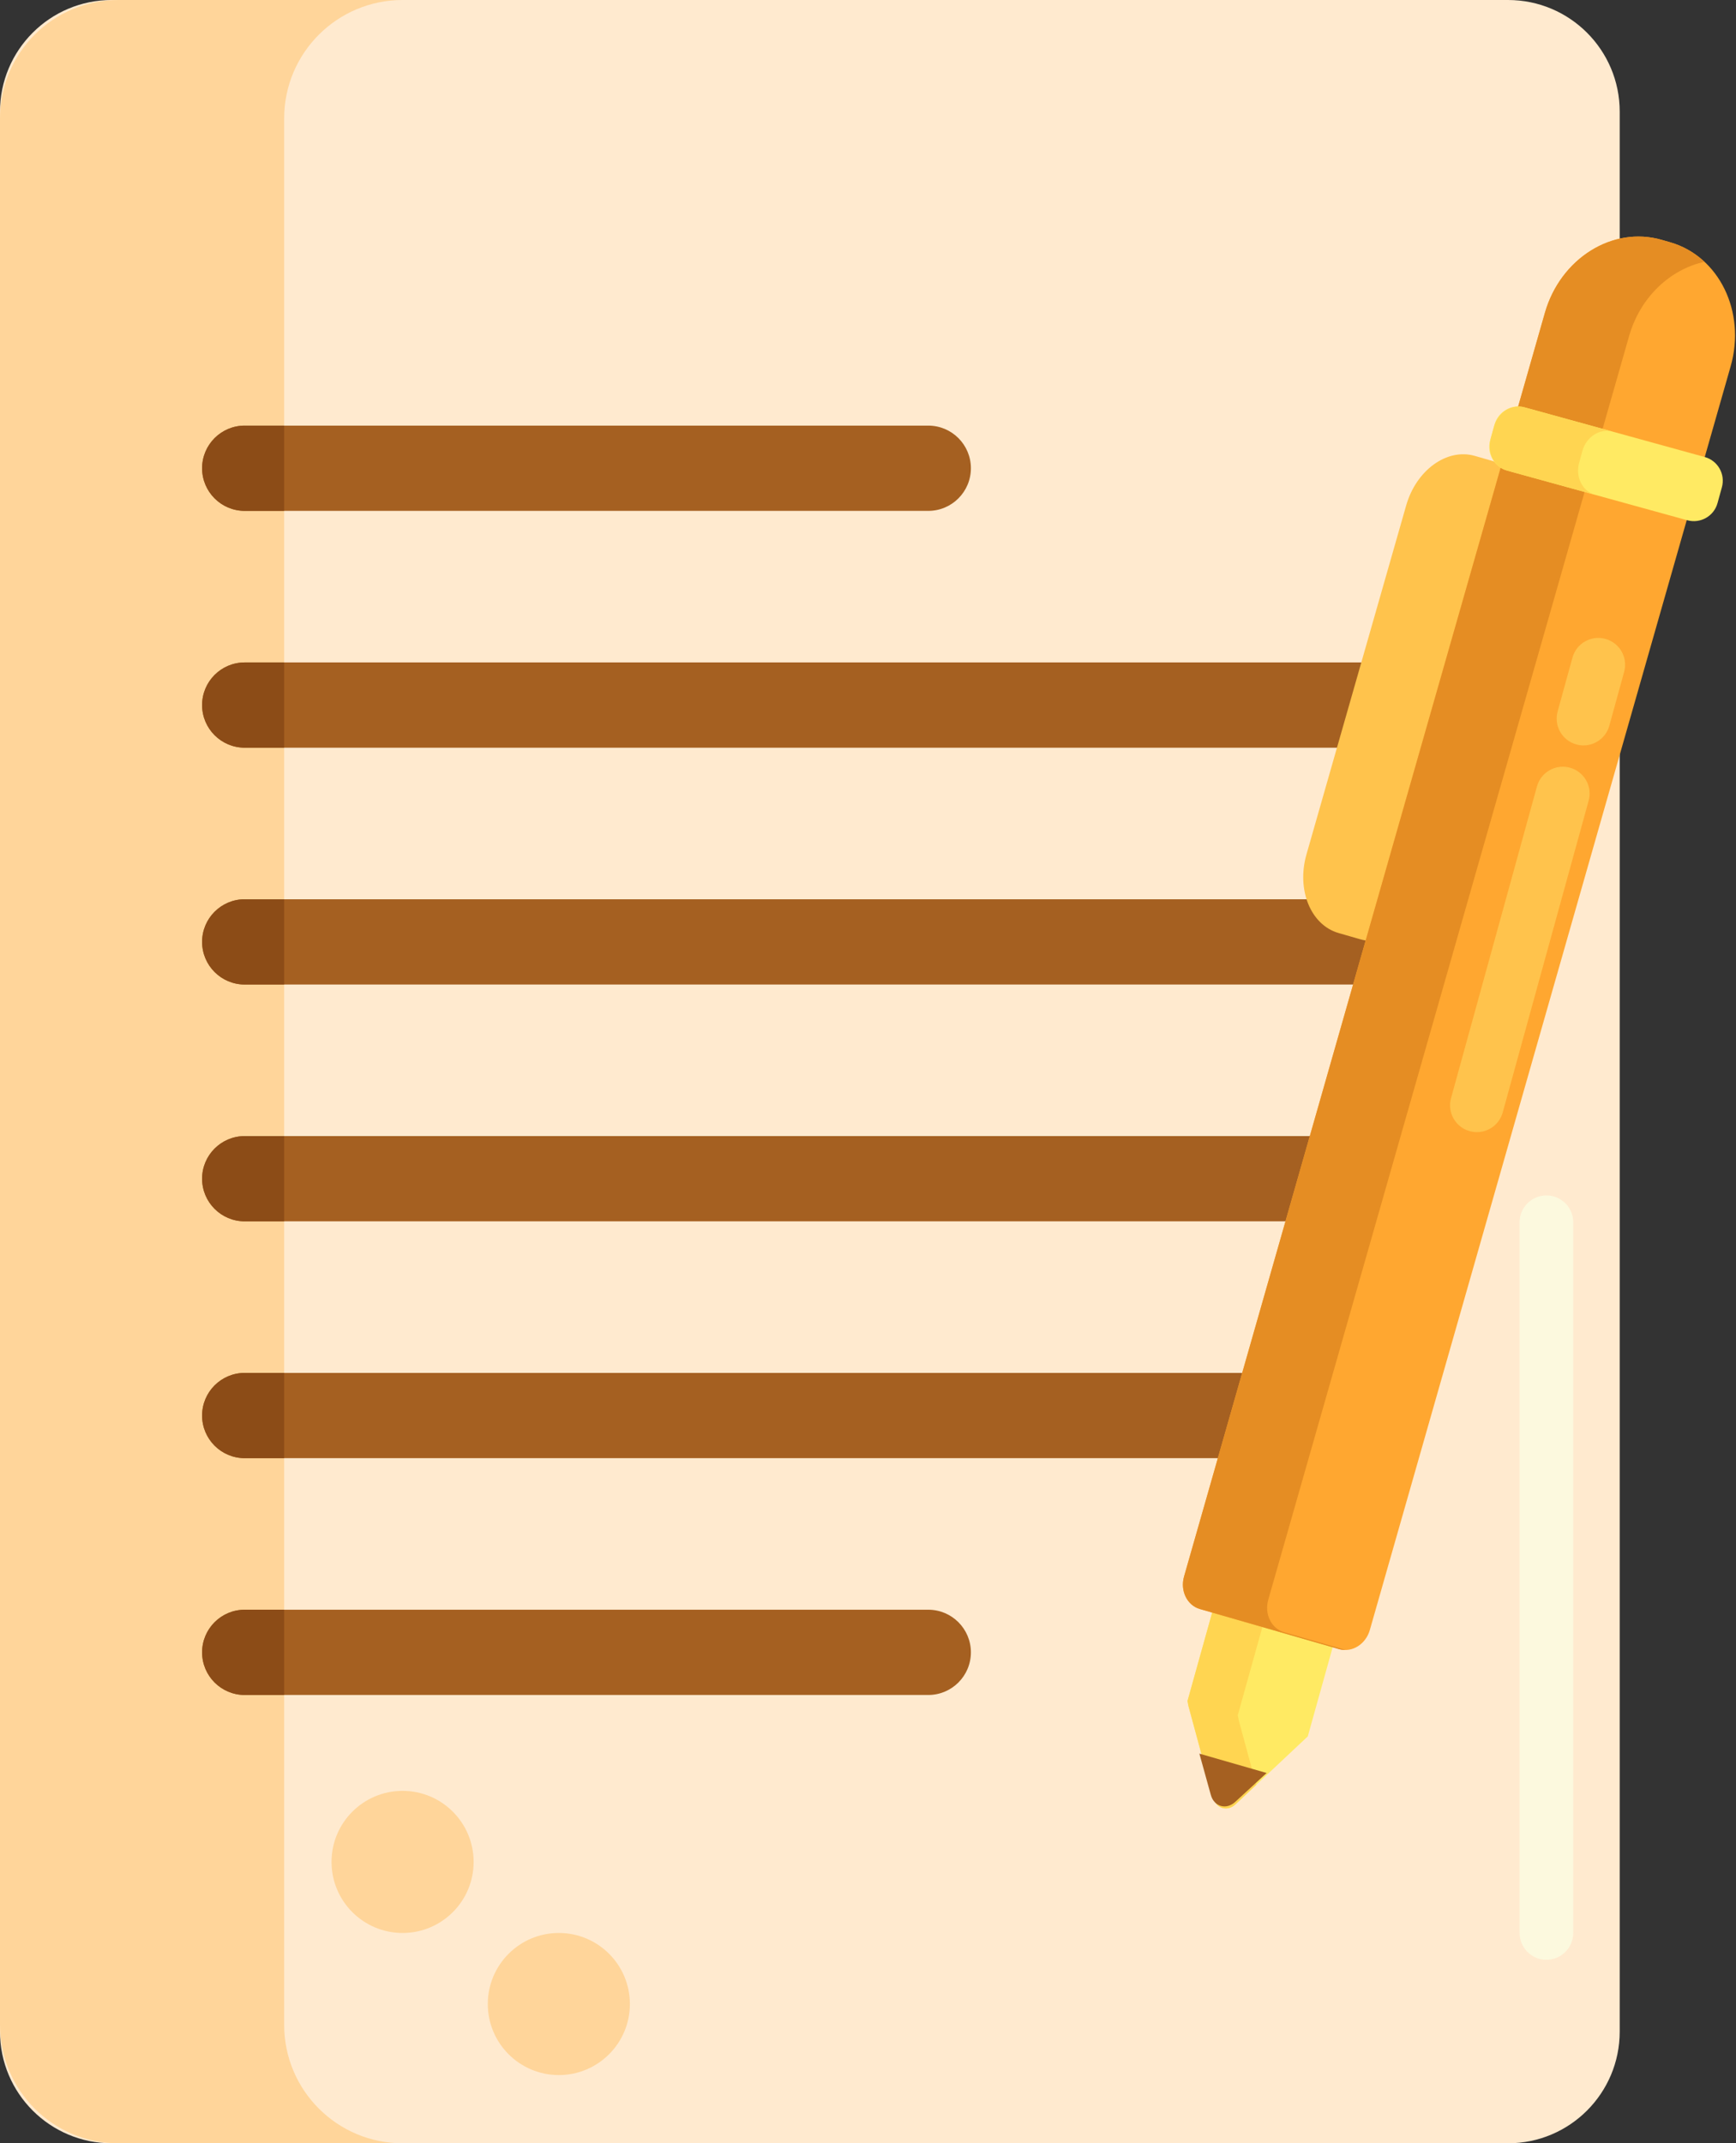 <svg width="81" height="100" viewBox="0 0 81 100" fill="none" xmlns="http://www.w3.org/2000/svg">
<rect x="0" y="0" width="81" height="100" fill="#333333" stroke="none"/>
<path d="M70.363 100H5.211C2.333 100 0 97.667 0 94.788V5.211C0 2.333 2.333 0 5.211 0H70.363C73.241 0 75.574 2.333 75.574 5.211V94.788C75.574 97.667 73.241 100 70.363 100Z" fill="#FFEACF"/>
<path d="M13.259 94.475V5.525C13.259 2.473 15.733 0 18.784 0H5.525C2.473 0 0 2.473 0 5.525V94.475C0 97.526 2.473 100 5.525 100H18.784C15.733 100 13.259 97.526 13.259 94.475Z" fill="#FFD59A"/>
<path d="M64.156 34.886H11.419C10.32 34.886 9.43 33.995 9.43 32.897C9.43 31.799 10.32 30.908 11.419 30.908H64.156C65.254 30.908 66.144 31.799 66.144 32.897C66.144 33.995 65.254 34.886 64.156 34.886Z" fill="#A56021"/>
<path d="M64.156 45.935H11.419C10.32 45.935 9.43 45.044 9.43 43.946C9.43 42.848 10.32 41.957 11.419 41.957H64.156C65.254 41.957 66.144 42.848 66.144 43.946C66.144 45.044 65.254 45.935 64.156 45.935Z" fill="#A56021"/>
<path d="M64.156 56.984H11.419C10.32 56.984 9.43 56.094 9.43 54.996C9.43 53.897 10.32 53.007 11.419 53.007H64.156C65.254 53.007 66.144 53.897 66.144 54.996C66.144 56.094 65.254 56.984 64.156 56.984Z" fill="#A56021"/>
<path d="M64.156 68.034H11.419C10.32 68.034 9.43 67.143 9.43 66.045C9.43 64.947 10.32 64.056 11.419 64.056H64.156C65.254 64.056 66.144 64.947 66.144 66.045C66.144 67.143 65.254 68.034 64.156 68.034Z" fill="#A56021"/>
<path d="M43.312 79.083H11.419C10.32 79.083 9.43 78.193 9.43 77.094C9.43 75.996 10.32 75.105 11.419 75.105H43.312C44.41 75.105 45.301 75.996 45.301 77.094C45.301 78.193 44.41 79.083 43.312 79.083Z" fill="#A56021"/>
<path d="M43.312 23.836H11.419C10.32 23.836 9.43 22.945 9.43 21.847C9.43 20.749 10.32 19.858 11.419 19.858H43.312C44.41 19.858 45.301 20.749 45.301 21.847C45.301 22.945 44.41 23.836 43.312 23.836Z" fill="#A56021"/>
<path d="M11.419 75.105C10.32 75.105 9.43 75.996 9.43 77.094C9.43 78.193 10.32 79.083 11.419 79.083H13.259V75.105H11.419V75.105Z" fill="#8C4C17"/>
<path d="M11.419 64.056C10.32 64.056 9.43 64.946 9.43 66.045C9.43 67.143 10.32 68.034 11.419 68.034H13.259V64.056H11.419V64.056Z" fill="#8C4C17"/>
<path d="M11.419 53.007C10.32 53.007 9.43 53.897 9.43 54.995C9.43 56.094 10.32 56.984 11.419 56.984H13.259V53.006H11.419V53.007Z" fill="#8C4C17"/>
<path d="M11.419 41.957C10.32 41.957 9.43 42.848 9.43 43.946C9.43 45.044 10.32 45.935 11.419 45.935H13.259V41.957H11.419V41.957Z" fill="#8C4C17"/>
<path d="M11.419 30.908C10.32 30.908 9.43 31.798 9.43 32.897C9.43 33.995 10.32 34.885 11.419 34.885H13.259V30.907H11.419V30.908Z" fill="#8C4C17"/>
<path d="M11.419 19.858C10.32 19.858 9.43 20.749 9.43 21.847C9.43 22.946 10.32 23.836 11.419 23.836H13.259V19.858H11.419V19.858Z" fill="#8C4C17"/>
<path d="M63.462 43.822L62.455 43.532C61.157 43.158 60.487 41.518 60.958 39.867L65.611 23.582C66.082 21.932 67.517 20.897 68.814 21.271L69.822 21.561C71.12 21.935 71.79 23.576 71.318 25.226L66.666 41.512C66.194 43.162 64.76 44.196 63.462 43.822Z" fill="#FFC34C"/>
<path d="M59.356 65.218L55.408 79.362L55.45 79.591L56.61 83.874C56.749 84.387 57.269 84.54 57.652 84.18L61.02 81.015L64.969 66.871L59.356 65.218Z" fill="#FFEA63"/>
<path d="M57.796 80.252L57.754 80.023L61.695 65.907L59.356 65.218L55.408 79.362L55.45 79.591L56.61 83.873C56.749 84.387 57.269 84.54 57.653 84.18L58.615 83.276L57.796 80.252Z" fill="#FFD551"/>
<path d="M55.962 81.82L56.496 83.747C56.647 84.293 57.214 84.457 57.631 84.074L59.1 82.723L55.962 81.82Z" fill="#A56021"/>
<path d="M62.487 76.945L55.986 75.073C55.388 74.901 55.057 74.221 55.247 73.555L72.082 14.597C72.808 12.058 75.245 10.532 77.526 11.189L77.933 11.306C80.214 11.963 81.475 14.554 80.75 17.093L63.915 76.051C63.725 76.717 63.086 77.117 62.487 76.945Z" fill="#FFA730"/>
<path d="M59.915 76.156C59.317 75.984 58.986 75.305 59.176 74.638L76.012 15.68C76.532 13.859 77.934 12.564 79.527 12.217C79.08 11.801 78.545 11.482 77.933 11.306L77.526 11.189C75.245 10.532 72.808 12.058 72.083 14.597L55.247 73.555C55.057 74.221 55.388 74.901 55.986 75.073L62.487 76.945C62.587 76.974 62.688 76.985 62.788 76.983L59.915 76.156Z" fill="#E58D23"/>
<path d="M78.728 24.274L70.33 21.959C69.72 21.79 69.361 21.159 69.529 20.549L69.733 19.809C69.901 19.199 70.533 18.84 71.143 19.008L79.541 21.323C80.152 21.492 80.51 22.123 80.342 22.733L80.138 23.473C79.97 24.084 79.338 24.442 78.728 24.274Z" fill="#FFEA63"/>
<path d="M73.682 21.589L73.832 21.043C74.015 20.379 74.647 19.974 75.244 20.139L71.118 19.002C70.522 18.837 69.89 19.242 69.707 19.906L69.556 20.452C69.373 21.116 69.709 21.787 70.305 21.952L74.431 23.089C73.834 22.924 73.499 22.253 73.682 21.589Z" fill="#FFD551"/>
<path d="M73.884 34.779C73.774 34.779 73.662 34.764 73.551 34.733C72.885 34.55 72.494 33.861 72.677 33.195L73.37 30.682C73.553 30.016 74.242 29.625 74.908 29.809C75.574 29.992 75.965 30.681 75.781 31.347L75.089 33.86C74.936 34.414 74.433 34.779 73.884 34.779Z" fill="#FFC34C"/>
<path d="M68.91 52.822C68.8 52.822 68.688 52.808 68.577 52.777C67.911 52.594 67.52 51.905 67.703 51.239L71.713 36.692C71.897 36.026 72.586 35.635 73.251 35.818C73.918 36.002 74.308 36.69 74.125 37.356L70.115 51.904C69.962 52.459 69.459 52.822 68.91 52.822Z" fill="#FFC34C"/>
<path d="M18.784 90.187C20.615 90.187 22.099 88.703 22.099 86.872C22.099 85.041 20.615 83.557 18.784 83.557C16.953 83.557 15.469 85.041 15.469 86.872C15.469 88.703 16.953 90.187 18.784 90.187Z" fill="#FFD59A"/>
<path d="M26.075 96.817C27.905 96.817 29.39 95.332 29.39 93.502C29.39 91.671 27.905 90.187 26.075 90.187C24.244 90.187 22.76 91.671 22.76 93.502C22.76 95.332 24.244 96.817 26.075 96.817Z" fill="#FFD59A"/>
<path d="M72.154 91.438C71.464 91.438 70.903 90.878 70.903 90.187V57.026C70.903 56.335 71.464 55.775 72.154 55.775C72.845 55.775 73.405 56.335 73.405 57.026V90.187C73.405 90.878 72.845 91.438 72.154 91.438Z" fill="#FCF9DE"/>
</svg>
